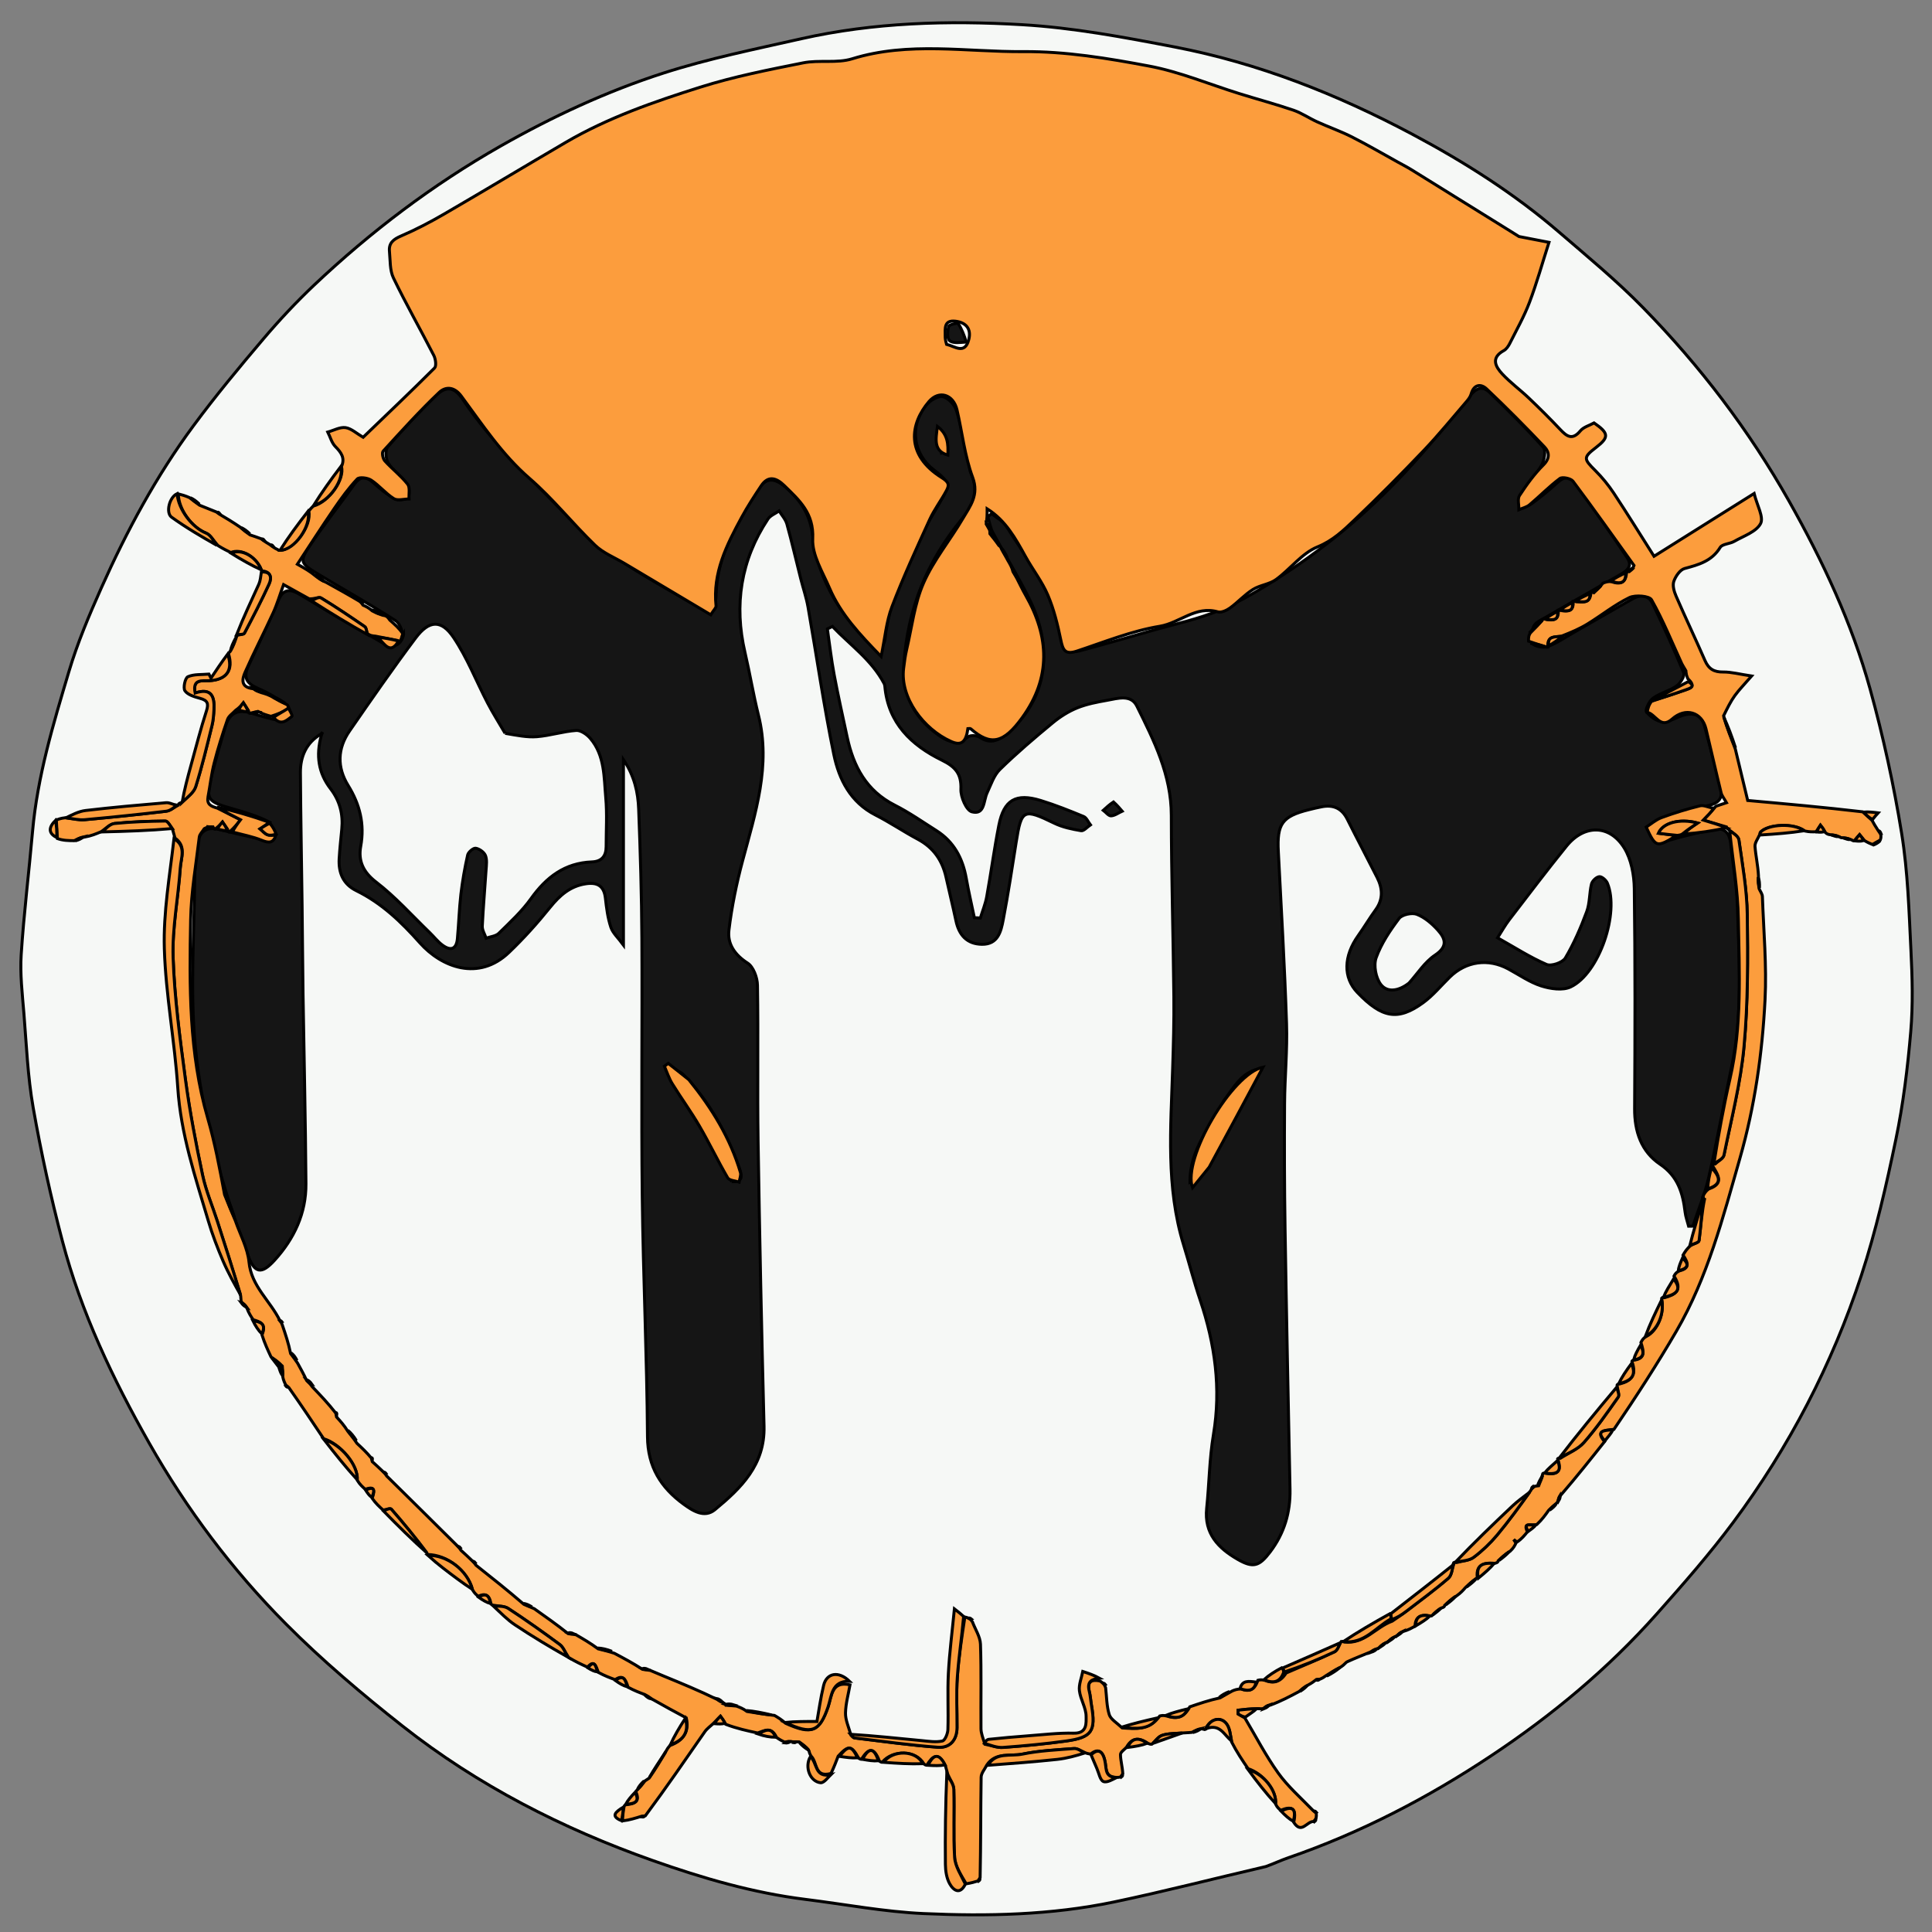<svg id="vector" xmlns="http://www.w3.org/2000/svg" width="200" height="200" viewBox="0 0 650 650"><rect x="0" y="0" width="650" height="650" fill="#808080" stroke="none"/><g id="g_0"><path fill="#F6F8F6" d="M425.87,627.98C408.56,632 391.73,636.36 374.73,639.91C353.65,644.31 332.16,644.77 310.77,643.8C297.47,643.2 284.26,640.68 271.02,639.03C253.34,636.83 236.34,631.88 219.63,625.96C189.24,615.22 160.76,600.68 135.4,580.69C121.77,569.94 108.42,558.65 96.19,546.35C78.17,528.22 62.81,507.77 50.17,485.47C37.95,463.9 27.29,441.54 20.97,417.46C17.08,402.68 13.81,387.7 11.16,372.64C9.32,362.21 8.9,351.52 8.04,340.92C7.5,334.35 6.71,327.72 7.13,321.18C8.03,307.32 9.74,293.51 10.96,279.66C12.6,261.21 17.92,243.58 23.17,225.99C26.04,216.34 30,206.97 34.1,197.76C42.65,178.61 52.57,160.16 65.06,143.27C72.5,133.2 80.53,123.54 88.64,113.98C93.98,107.69 99.66,101.62 105.66,95.94C124.73,77.92 145.52,62.17 168.38,49.16C185.89,39.21 204.13,30.73 223.23,24.58C238.35,19.71 254.03,16.55 269.56,13.04C294.01,7.52 318.96,6.86 343.76,8.3C361.02,9.3 378.24,12.54 395.27,15.82C423.39,21.23 449.83,31.7 475.05,45.1C492.6,54.43 509.41,65.08 524.54,78.1C534.13,86.35 543.94,94.45 552.77,103.48C571.94,123.06 588.47,144.77 601.96,168.69C613.26,188.76 623.02,209.59 629.17,231.8C633.59,247.77 637.14,264.05 639.79,280.4C641.88,293.31 642.26,306.52 642.91,319.62C643.37,328.76 643.63,337.99 642.85,347.09C641.81,359.22 640.33,371.39 637.85,383.3C634.65,398.7 631.14,414.14 626.24,429.07C616.4,459.05 601.96,486.89 583.09,512.23C575.1,522.95 566.23,533.06 557.34,543.06C540.98,561.47 522.15,577.12 501.68,590.71C480.34,604.89 457.71,616.66 433.41,625.03C430.98,625.86 428.66,626.98 425.87,627.98z" stroke="#000000"/></g><g id="g_1"><path fill="#151515" d="M107.97,246.96C103.05,249.91 101.03,254.51 101.07,259.98C101.17,274.97 101.45,289.95 101.64,304.94C101.76,314.73 101.81,324.53 101.95,334.32C102.28,355.63 102.78,376.95 102.93,398.26C103.01,408.19 98.96,416.75 92.37,424C87.93,428.88 85.68,428.36 83.43,422.4C74.84,399.6 68.01,376.16 65.7,351.98C63.91,333.21 65.38,314.12 65.51,295.18C65.53,291.52 65.9,287.86 66.38,284.23C66.93,280.07 69.18,277.96 73.64,279.04C78.17,280.14 82.68,281.3 87.25,282.13C88.8,282.41 90.51,281.77 92.14,281.55C91.59,279.79 91.53,277.04 90.38,276.46C86.73,274.61 82.72,273.37 78.76,272.24C69.36,269.57 69.04,269.22 71.48,259.85C72.82,254.7 74.28,249.57 75.8,244.46C77.05,240.26 79.72,238.47 84.17,239.82C87.35,240.78 90.55,241.8 93.82,242.34C95.03,242.55 97.08,241.81 97.6,240.86C98.06,240.05 97.29,237.77 96.37,237.12C93.41,235.03 90.27,233.08 86.95,231.67C83.16,230.06 81.63,228.13 83.58,224.05C87.16,216.54 90.51,208.91 93.97,201.34C95.34,198.34 97.65,198.17 100.18,199.61C104.22,201.91 108.15,204.42 112.18,206.77C117.64,209.96 123.19,212.99 128.6,216.25C131.47,217.98 134.24,217.58 135.3,214.81C135.89,213.26 134.62,209.81 133.13,208.85C124.61,203.36 115.74,198.4 107.04,193.16C100.94,189.49 100.64,188.85 104.48,183.19C109.15,176.31 114.32,169.77 119.16,163C121.26,160.06 123.19,160.21 125.71,162.5C127.91,164.5 130.28,166.44 132.88,167.84C133.99,168.44 136.48,168.13 137.23,167.27C137.94,166.46 137.7,163.98 136.94,162.92C135.09,160.38 132.34,158.48 130.66,155.86C129.77,154.49 129.52,151.45 130.42,150.4C135.5,144.46 140.86,138.73 146.44,133.26C150.16,129.62 152.9,130.15 155.76,134.45C165.6,149.27 178.81,161.01 190.95,173.78C203.41,186.89 218.95,195 234.2,203.74C239.08,206.54 240.79,205.34 240.95,199.68C241.34,186.39 248.25,175.67 254.88,164.95C257.64,160.49 260.5,160.61 264.43,164.02C269.45,168.36 272.55,173.15 273.45,180.4C275.35,195.92 283.65,208.47 295.75,219.65C296.63,217.7 297.57,216.49 297.72,215.19C299.61,198.14 307.65,183.57 316.13,169.17C319.7,163.11 319.59,162.2 314.2,158.1C307.22,152.78 305.88,143.42 311.45,136.46C312.73,134.87 315.35,133.19 317.07,133.45C318.85,133.72 321.11,136.03 321.71,137.91C323.47,143.44 324.53,149.2 325.83,154.88C326.16,156.34 326.07,157.97 326.68,159.28C329.54,165.37 327.14,170.34 323.39,174.89C311.83,188.97 305.36,204.94 304.11,223.21C303.38,233.86 307.69,241.63 315.99,247.49C318.82,249.49 322.17,250.82 325.67,247.93C326.47,247.27 328.69,247.41 329.66,248.07C333.43,250.59 336.28,248.94 339.08,246.52C353.06,234.47 354.03,217.34 346.51,201.94C342.72,194.18 338.14,186.8 334.05,179.18C333.18,177.56 332.89,175.63 332.33,173.85C332.76,173.51 333.19,173.18 333.61,172.84C335.27,174.19 337.41,175.23 338.5,176.95C346.22,189.11 355.32,200.63 357.25,215.64C357.71,219.21 360.4,219.73 363.28,218.96C371.31,216.82 379.31,214.53 387.3,212.24C395.08,210.01 403.11,208.34 410.52,205.23C417.81,202.16 424.69,197.91 431.38,193.59C447.52,183.16 462.04,170.73 474.93,156.48C481.74,148.96 488.21,141.12 494.53,133.18C496.7,130.47 498.78,129.73 501.14,132C507.35,137.98 513.48,144.06 519.21,150.48C520.17,151.55 519.57,154.9 518.61,156.6C516.67,160.05 513.87,163 511.72,166.35C511.04,167.4 511.33,169.08 511.18,170.47C512.49,170.22 514.07,170.35 515.05,169.65C518.15,167.41 521.13,164.98 523.95,162.39C526.08,160.44 528.11,159.94 529.86,162.39C535.86,170.77 541.87,179.17 547.53,187.78C549.61,190.95 546.64,192.46 544.25,193.82C536.16,198.43 528.06,203.05 520,207.71C518.56,208.54 516.68,209.33 516.05,210.64C515.25,212.33 514.78,214.88 515.54,216.37C516.07,217.41 519.15,218.06 520.62,217.54C523.71,216.44 526.51,214.48 529.4,212.83C536.04,209.05 542.65,205.22 549.3,201.46C552.04,199.91 554.62,200.14 556.06,203.17C559.69,210.82 563.26,218.51 566.46,226.35C566.88,227.38 565.35,229.89 564.07,230.78C561.64,232.47 558.53,233.17 556.14,234.9C554.86,235.83 553.43,238.84 553.93,239.5C555.17,241.11 557.42,242.7 559.37,242.84C561.49,243 563.73,241.48 565.94,240.76C569.48,239.6 572.34,240.27 573.43,244.19C575.34,251.09 577.1,258.03 578.86,264.96C579.74,268.39 578.37,270.2 574.84,270.97C569.49,272.14 564.1,273.39 558.99,275.32C557.29,275.97 555.12,279.06 555.42,280.6C556.07,283.94 558.99,283.5 561.87,282.62C566.47,281.22 571.21,280.25 575.89,279.15C579.84,278.22 581.87,279.81 582.28,283.86C582.98,290.81 584.32,297.73 584.52,304.69C585.06,322.81 586.42,340.98 582.57,358.97C579.93,371.33 577.71,383.78 574.89,396.1C573.61,401.69 571.36,407.05 569.54,412.52C569.07,412.52 568.6,412.53 568.12,412.54C567.72,410.97 567.13,409.42 566.94,407.83C566.17,401.37 564.53,395.76 558.52,391.7C552.19,387.43 549.9,380.71 549.95,372.98C550.1,348.31 550.16,323.65 549.84,298.98C549.78,294.37 548.83,289.14 546.47,285.31C541.55,277.33 532.99,277.31 527.04,284.66C520.46,292.79 514.15,301.13 507.79,309.42C506.4,311.23 505.29,313.25 503.84,315.51C509.59,318.74 514.75,322.07 520.32,324.48C521.9,325.17 525.73,323.85 526.63,322.33C529.54,317.43 531.84,312.1 533.82,306.74C534.9,303.84 534.69,300.48 535.44,297.42C535.7,296.38 537.07,295.06 538.06,294.95C538.9,294.85 540.36,296.12 540.78,297.12C544.94,307.08 538.05,327.46 528.44,332.03C525.75,333.31 521.61,332.68 518.52,331.7C514.62,330.45 511.11,327.97 507.44,325.99C500.7,322.34 493.26,323.37 487.77,328.73C484.8,331.64 482.12,334.93 478.8,337.35C470.3,343.53 464.95,342.54 456.67,333.91C451.85,328.88 452,321.7 456.99,314.72C459.01,311.88 460.79,308.86 462.84,306.05C465.43,302.49 465.16,298.87 463.31,295.21C460.01,288.67 456.57,282.2 453.3,275.64C451.46,271.95 448.6,270.66 444.68,271.43C443.21,271.72 441.74,272.06 440.29,272.43C431.34,274.67 429.59,277.18 430.08,286.52C431.07,305.8 432.21,325.08 432.84,344.37C433.14,353.33 432.23,362.33 432.18,371.31C432.09,385.27 432.12,399.24 432.34,413.21C432.81,442.51 433.41,471.81 434.01,501.11C434.16,508.89 432.06,515.87 427.35,522.1C423.66,526.98 421.63,527.63 416.41,524.63C409.85,520.85 405.09,515.93 405.97,507.47C406.83,499.2 406.88,490.81 408.25,482.64C410.86,467.08 408.76,452.17 403.79,437.43C401.71,431.28 400.1,424.98 398.19,418.77C392.24,399.38 393.89,379.53 394.52,359.74C394.79,351.58 395.02,343.42 394.93,335.26C394.72,314.95 394.1,294.64 394.08,274.32C394.07,260.75 388.24,249.16 382.49,237.56C380.48,233.5 376.04,234.98 372.51,235.6C369.09,236.21 365.59,236.87 362.39,238.17C359.45,239.37 356.62,241.16 354.16,243.2C348.08,248.23 342.05,253.35 336.42,258.86C334.36,260.88 333.37,264.05 332.09,266.78C330.85,269.44 331.35,274.28 326.96,273.12C325.12,272.63 323.18,268.14 323.29,265.55C323.5,260.32 321.41,257.97 316.92,255.77C306.61,250.72 298.81,243.3 297.7,230.92C297.67,230.6 297.59,230.25 297.44,229.96C293.24,222 286.01,217.01 280.06,210.76C279.49,211.04 278.92,211.31 278.36,211.59C279.1,216.72 279.69,221.89 280.64,226.99C281.96,234.03 283.53,241.02 285.03,248.02C287.14,257.88 291.5,266.06 301.01,270.88C305.89,273.35 310.43,276.53 315.07,279.47C320.94,283.2 323.89,288.77 325.08,295.48C325.87,299.93 326.89,304.33 327.81,308.75C328.48,308.79 329.16,308.82 329.83,308.85C330.55,306.49 331.52,304.16 331.96,301.74C333.41,293.72 334.48,285.62 336.06,277.62C337.74,269.1 341.78,266.75 350.14,269.32C355.05,270.83 359.84,272.75 364.59,274.71C365.57,275.12 366.12,276.56 366.86,277.52C365.81,278.22 364.64,279.63 363.73,279.48C360.68,278.97 357.51,278.32 354.75,276.98C344.32,271.91 343.64,272.19 341.87,283.42C340.5,292.13 339.16,300.85 337.51,309.51C336.77,313.43 335.73,317.75 330.4,317.7C325.3,317.64 322.62,314.58 321.61,309.74C320.58,304.86 319.37,300.01 318.29,295.14C317.03,289.47 314.05,285.17 308.82,282.37C303.98,279.79 299.42,276.68 294.54,274.2C286.13,269.92 282.28,262.25 280.54,253.88C277.14,237.44 274.76,220.79 271.85,204.24C271.28,200.98 270.18,197.82 269.37,194.59C267.83,188.5 266.42,182.36 264.74,176.3C264.29,174.71 263.02,173.35 262.13,171.89C260.84,172.8 259.14,173.44 258.34,174.67C249.22,188.48 246.9,203.49 250.65,219.56C252.28,226.53 253.43,233.62 255.16,240.56C259.43,257.6 254.14,273.49 249.84,289.59C247.79,297.25 246.18,305.09 245.24,312.95C244.68,317.58 247.21,321.26 251.53,324.03C253.47,325.28 254.8,328.9 254.84,331.47C255.13,348.97 254.78,366.47 255.05,383.97C255.55,415.93 256.23,447.89 257.05,479.85C257.38,492.81 249.33,500.65 240.52,507.92C236.96,510.85 233.02,508.26 229.97,506.04C222.37,500.49 217.91,493.51 217.84,483.35C217.66,456.4 216.39,429.46 216.08,402.5C215.74,373.55 216.11,344.58 215.95,315.62C215.87,301.14 215.43,286.65 214.87,272.18C214.65,266.62 213.49,261.13 209.75,255.56C209.75,276.64 209.75,296.59 209.75,317.94C208,315.56 206.17,313.95 205.51,311.95C204.47,308.83 204.05,305.46 203.68,302.16C203.22,298.04 200.98,296.77 197.16,297.33C191.84,298.1 188.3,301.26 185.02,305.33C180.76,310.62 176.18,315.71 171.27,320.41C160.99,330.27 148.54,325.4 141.27,317.23C134.96,310.13 128.4,303.84 119.86,299.65C115.44,297.48 113.84,293.61 114.11,288.89C114.31,285.57 114.67,282.26 114.99,278.95C115.48,273.93 114.32,269.41 111.2,265.36C107.15,260.11 106.22,254.22 108.12,247.4C108.37,246.73 108.46,246.53 108.54,246.33C108.35,246.54 108.16,246.75 107.97,246.96M169.94,246.72C167.97,243.32 165.85,240 164.04,236.51C160.21,229.17 157.19,221.31 152.6,214.49C148.46,208.34 144.34,208.63 139.83,214.65C132.15,224.89 124.86,235.42 117.59,245.95C113.52,251.84 113.34,258.12 117.13,264.26C121.05,270.61 122.73,277.21 121.36,284.74C120.49,289.51 122.09,293.33 126.49,296.72C133.02,301.73 138.6,308 144.56,313.75C145.99,315.13 147.23,316.76 148.81,317.94C151.51,319.97 153.55,319.5 153.89,315.8C154.35,310.83 154.49,305.83 155.06,300.88C155.58,296.44 156.36,292.01 157.34,287.65C157.56,286.68 159.23,285.26 160.04,285.38C161.26,285.56 162.84,286.68 163.31,287.8C163.9,289.22 163.64,291.05 163.53,292.69C163.13,298.99 162.55,305.28 162.26,311.59C162.2,312.92 163.09,314.29 163.55,315.64C164.99,315.12 166.83,314.98 167.82,314C171.61,310.28 175.59,306.61 178.65,302.32C183.79,295.11 190.04,290.33 199.14,289.98C202.43,289.85 203.93,288.03 203.93,284.84C203.93,279.35 204.29,273.82 203.8,268.37C203.19,261.48 203.49,254.18 198.62,248.44C197.49,247.1 195.4,245.64 193.86,245.75C189.42,246.07 185.07,247.49 180.63,247.85C177.32,248.11 173.93,247.4 169.94,246.72M474.04,330.74C476.92,327.55 479.34,323.65 482.81,321.34C487.21,318.42 486.29,315.74 483.72,312.9C481.77,310.74 479.33,308.64 476.68,307.61C475.05,306.97 471.7,307.69 470.71,309C467.64,313.07 464.69,317.48 462.99,322.22C462.07,324.78 462.86,329 464.55,331.2C466.68,333.98 470.48,333.54 474.04,330.74M246.19,397.54C250.33,397.9 249.49,395.08 248.74,393.01C244.49,381.35 238.72,370.55 229.95,361.6C228.76,360.38 226.88,359.85 225.31,359C224.96,359.36 224.61,359.73 224.26,360.1C224.96,361.66 225.49,363.32 226.38,364.76C229.88,370.4 233.61,375.91 237.01,381.6C240.06,386.71 242.79,392.01 246.19,397.54M411.76,370.3C407.38,379.01 400.2,386.64 400.35,397.81C404.32,396.25 423.74,363.19 423.22,359.66C417.62,361.01 415.2,365.7 411.76,370.3M315.38,146.56C315.84,148.52 316.29,150.47 316.75,152.42C317.26,152.26 317.78,152.1 318.29,151.94C318.68,149.5 319.92,146.74 315.38,146.56z" stroke="#000000"/><path fill="#151515" d="M325.09,115.07C323.06,115.19 320.78,115.59 319.52,114.65C318.63,113.97 318.79,111.4 319.14,109.82C319.27,109.25 322.16,108.55 322.36,108.85C323.56,110.67 324.35,112.77 325.09,115.07z" stroke="#000000"/><path fill="#151515" d="M374.62,269.81C375.79,270.88 376.67,271.89 377.54,272.91C376.29,273.47 375.07,274.42 373.8,274.48C372.96,274.52 372.06,273.28 371.19,272.62C372.23,271.67 373.27,270.71 374.62,269.81z" stroke="#000000"/></g><g id="g_2"><path fill="#FC9D3D" d="M632.76,280.74C632.83,281.29 632.9,281.83 632.6,282.61C631.47,283.26 630.72,283.69 629.96,284.12C629.2,283.81 628.44,283.5 627.32,282.82C626.52,281.9 626.08,281.35 625.63,280.8C625.03,281.48 624.44,282.16 623.85,282.83C623.63,282.87 623.42,282.92 622.9,282.54C621.67,282.02 620.75,281.93 619.83,281.83C619.62,281.87 619.41,281.92 618.89,281.54C617.67,281.02 616.75,280.93 615.83,280.83C615.27,280.77 614.71,280.7 614.01,280C613.41,278.78 612.94,278.2 612.47,277.62C611.98,278.36 611.49,279.09 611,279.83C609.93,279.88 608.86,279.93 607.27,279.59C603.65,276.82 594.92,277.25 592.34,279.93C592.13,280.14 592.11,280.53 592,280.83C591.45,282.14 590.37,283.49 590.45,284.76C590.68,287.91 591.43,291.03 591.62,294.7C591.46,296.5 591.64,297.75 591.83,299C592.22,299.88 592.91,300.75 592.94,301.64C593.35,313.21 594.41,324.82 593.83,336.34C592.91,354.37 590.39,372.16 585.37,389.71C579.65,409.68 574.52,429.77 563.99,447.88C557.52,459 550.52,469.8 542.99,480.89C539.55,481.23 536.81,481.39 539.83,485.02C535.13,490.94 530.44,496.85 525.17,502.96C524.44,503.78 524.28,504.41 524.11,505.04C524.11,505.04 523.99,505.53 523.59,505.8C522.47,506.75 521.76,507.43 521.04,508.11C519.94,509.67 518.83,511.23 517.04,512.91C515.15,513.4 512.23,511.97 513.89,515.36C512.91,516.57 511.93,517.77 510.44,518.77C509.71,518.38 509.5,518.17 509.28,517.97C509.54,518.34 509.8,518.72 510.06,519.09C509.64,519.96 509.22,520.84 508.07,521.88C506.25,523.07 505.14,524.09 504.04,525.11C504.03,525.46 503.87,525.73 502.92,525.97C498.41,525.54 496.46,527.01 497.06,531.09C497.06,531.09 497.02,531.02 496.68,531.04C495.23,532.08 494.14,533.09 493.04,534.11C492.26,535.02 491.47,535.92 490.01,536.94C488.25,538.07 487.14,539.09 486.04,540.11C486.03,540.46 485.87,540.73 484.97,540.98C483.52,541.86 482.68,542.67 481.84,543.48C481.84,543.48 481.75,543.76 481.23,543.66C477.82,542.98 476.21,544.1 476.04,547.11C474.94,547.75 473.84,548.38 472.15,548.87C470.99,549.31 470.42,549.9 469.84,550.48C469.84,550.48 469.75,550.76 469.27,550.68C468.13,551.22 467.49,551.85 466.84,552.48C466.84,552.48 466.75,552.76 466.27,552.68C465.13,553.22 464.49,553.85 463.84,554.48C463.84,554.48 463.75,554.77 463.31,554.71C462.25,555.04 461.62,555.44 461,555.83C458.42,556.9 455.81,557.91 453.28,559.07C452.67,559.35 452.28,560.12 451.09,560.86C448.93,561.99 447.47,562.91 446,563.83C445.55,564.17 445.1,564.51 444.08,564.94C443.3,565.03 443.09,565.04 442.89,565.04C442.16,565.62 441.44,566.19 440.07,566.92C438.63,567.76 437.84,568.44 437.04,569.11C434.02,570.72 431,572.33 427.44,573.65C426.26,573.84 425.63,574.34 425,574.83C424.57,574.89 424.13,574.95 423.11,574.85C420.53,574.92 418.55,575.14 416.56,575.37C416.56,575.79 416.56,576.22 416.56,576.65C417.32,577.1 418.08,577.55 418.83,578C422.52,584.19 425.84,590.65 430.02,596.49C433.26,601.02 437.56,604.78 441.83,609.18C442.43,609.67 442.62,609.84 442.83,609.99C442.88,610.44 442.93,610.89 442.75,611.8C442.33,612.43 442.16,612.62 442.01,612.83C439.68,612.64 437.95,617.25 435.26,613.1C436.39,608.09 434.39,607.61 430.89,609.05C430.29,608.56 429.7,608.08 429.21,607.05C429.58,602.33 424.93,596.69 419.89,595.04C417.99,592.25 416.1,589.46 414.35,586.04C413.93,583.61 413.77,581.52 412.73,580.07C410.74,577.3 407.04,578.31 405.56,581.79C405.34,581.84 405.11,581.9 404.38,581.63C402.91,581.82 401.96,582.33 401,582.83C400.28,582.89 399.56,582.95 398.11,583.02C395.25,583.26 393.01,583.17 391.02,583.83C389.69,584.27 388.71,585.76 387.57,586.79C387.34,586.84 387.12,586.9 386.31,586.58C382.88,584.23 380.66,584.89 379,587.83C378.28,588.65 376.97,589.47 376.97,590.29C376.98,592.26 377.6,594.24 377.75,596.73C377.33,597.43 377.16,597.62 377.01,597.83C377.01,597.83 376.57,597.98 375.94,597.99C371.98,598 372.23,595.55 371.88,593.28C371.23,589.07 369.48,588.05 366.96,590.12C366.53,590.08 366.1,590.05 365.23,589.74C363.64,589.05 362.46,588.2 361.36,588.28C355.55,588.73 349.67,588.98 344,590.15C339.95,590.99 334.97,589.36 332,593.83C331.33,595.2 330.11,596.56 330.09,597.94C329.92,608.99 329.99,620.04 329.75,631.67C329.33,632.43 329.16,632.62 329.01,632.83C327.89,633.17 326.78,633.51 325.06,633.78C323.3,630.78 321.35,627.9 321.17,624.9C320.69,617.3 321.13,609.64 320.9,602.01C320.85,600.31 319.59,598.64 318.88,596.96C318.66,596.22 318.45,595.48 318.07,594.08C315.58,589.08 313.68,590.92 311.85,593.83C311.62,593.87 311.38,593.91 310.85,593.46C308.13,588.72 300.35,588.65 296.85,592.83C296.62,592.87 296.38,592.91 295.86,592.48C293.81,587.08 291.86,588.69 289.85,591.83C289.61,591.87 289.38,591.91 288.86,591.48C286.5,587.16 285.39,587.12 282,590.83C281.33,592.61 280.65,594.39 279.59,596.65C273.96,598.21 275.04,592.96 272.95,590.89C272.66,590.45 272.37,590.01 272.18,589.05C271.15,587.7 270.02,586.87 268.89,586.04C268.89,586.04 268.5,586.01 268,586.02C267.3,586.03 267.09,586.04 266.89,586.04C266.89,586.04 266.46,586.03 266.07,585.91C265.11,585.89 264.53,586 263.96,586.11C263.19,585.74 262.42,585.36 261.28,584.56C259.46,580.66 257.09,582.34 254.89,583.05C251.38,582.29 247.87,581.54 244.14,580.11C243.41,578.76 242.9,578.08 242.39,577.4C241.59,578.21 240.8,579.02 240,579.83C239.03,580.76 237.87,581.55 237.12,582.63C230.62,591.98 224.19,601.38 217.12,610.9C216.3,611.03 216.09,611.04 215.89,611.04C213.84,611.69 211.79,612.33 209.47,612.62C209.45,610.81 209.7,609.35 209.95,607.89C209.95,607.89 210.02,607.43 210.45,607.21C213.6,606.9 215.4,606.11 213.95,602.89C213.95,602.89 214.02,602.43 214.42,602.18C215.55,601.01 216.27,600.09 217,599.17C217.31,598.96 217.63,598.74 218.4,598.23C220.62,594.95 222.39,591.98 224.17,589.01C224.42,588.53 224.68,588.04 225.42,587.26C230.17,585.51 231.92,582.35 230.89,577.96C227.18,575.97 223.47,573.98 219.36,571.63C218.29,570.88 217.62,570.5 216.96,570.11C215.19,569.46 213.42,568.8 211.3,567.65C210.45,564.84 209.55,563.32 206.96,565.11C205.19,564.46 203.42,563.8 201.3,562.65C200.43,560.19 199.85,558.41 197.65,560.89C195.66,559.98 193.67,559.08 191.31,557.63C190.08,555.8 189.48,554.14 188.3,553.27C182.64,549.08 176.89,545.01 171,541.15C169.64,540.26 167.61,540.39 165.89,540.05C165.89,540.05 165.43,539.98 165.19,539.58C164.63,536.48 163.18,535.95 160.89,537.05C160.31,536.58 159.73,536.12 159.04,535C157.24,528.27 150.34,523.08 143.83,523C143.83,523 143.64,523.03 143.66,522.54C139.7,517.25 135.75,512.42 131.64,507.73C131.29,507.33 129.83,507.92 128.89,508.05C127.64,506.91 126.39,505.78 125.22,504.1C126.39,500.9 125.61,500.04 122.89,501.05C121.97,500.24 121.05,499.43 120.23,498.06C120.61,492.94 114.45,485.7 108.89,484.04C105.13,478.41 101.37,472.78 97.18,466.84C96.57,466.33 96.38,466.16 96.17,466.01C95.78,465.24 95.38,464.48 95.12,463.17C95.17,461.75 95.08,460.88 94.98,459.59C93.71,458.3 92.45,457.42 91.19,456.53C90.13,454.27 89.06,452.01 88.15,449.14C89.75,445.29 87.4,444.68 85.17,444C84.44,442.91 83.72,441.81 83.1,440.18C82.52,439.09 81.84,438.54 81.17,438C81.11,437.58 81.05,437.16 80.98,436.02C78.35,427.17 75.75,419.03 73.12,410.89C71.45,405.72 69.27,400.65 68.15,395.36C65.89,384.69 63.83,373.94 62.38,363.14C60.56,349.52 58.7,335.84 58.24,322.15C57.91,312.13 59.97,302.05 60.65,291.98C60.88,288.61 62.8,284.69 58.88,281.96C58.66,281.22 58.45,280.48 58.06,279.05C57.14,277.62 56.38,276.22 55.63,276.23C49.92,276.31 44.2,276.48 38.52,277.06C36.94,277.23 35.5,278.87 34,279.83C32.33,280.54 30.67,281.24 28.44,281.62C26.91,281.82 25.96,282.33 25,282.83C23.12,282.82 21.24,282.81 19.3,282.12C19.15,279.59 19.05,277.74 18.95,275.89C19.71,275.59 20.47,275.29 21.93,275.13C24.59,275.46 26.57,275.95 28.49,275.78C37.65,274.95 46.81,274.01 55.95,272.92C57.34,272.75 58.62,271.59 59.96,270.89C59.97,270.54 60.13,270.27 61.04,270C63.09,268.18 65.22,266.65 65.85,264.64C67.97,257.89 69.61,250.98 71.32,244.1C71.76,242.36 71.88,240.52 71.98,238.71C72.21,234.4 71.16,231.33 65.65,233.15C64.7,228.31 67.97,229.13 70.36,229.01C76.2,228.73 78.58,225.47 76.89,219.96C76.89,219.96 77.01,219.47 77.46,219.17C78.46,217.37 79.01,215.87 79.55,214.37C79.4,214.25 79.25,214.13 79.56,213.82C80.77,213.44 81.99,213.49 82.23,213.02C85.1,207.56 87.95,202.09 90.52,196.49C91.54,194.26 91.07,192.18 87.9,192.06C87.9,192.06 87.97,192.03 87.94,191.69C86.09,187.13 81.07,184.45 77.65,185.89C76.35,185.26 75.05,184.62 73.35,183.56C71.77,181.85 70.83,179.96 69.37,179.38C64.6,177.5 60.04,171.43 60,166.17C61.1,166.45 62.2,166.74 63.74,167.41C65.15,168.52 66.13,169.24 67.11,169.96C68.85,170.64 70.58,171.33 72.78,172.24C73.43,172.67 73.62,172.84 73.83,172.99C76.01,174.28 78.18,175.57 80.76,177.33C82.15,178.52 83.13,179.24 84.11,179.96C85.19,180.31 86.26,180.66 87.8,181.24C88.43,181.67 88.62,181.84 88.83,181.99C89.34,182.33 89.85,182.67 90.81,183.24C91.43,183.67 91.62,183.84 91.83,183.99C92.32,184.32 92.81,184.65 93.9,185.15C98.93,185.3 104.94,176.76 103.89,171.96C104.24,171.49 104.59,171.02 105.42,170.27C110.78,168.8 116.01,161.2 114.89,156.96C116.16,154.1 114.8,152.24 112.83,150.24C111.6,148.99 111.1,147.01 110.28,145.36C112.28,144.81 114.37,143.61 116.25,143.87C118.2,144.15 119.96,145.83 122.17,147.12C129.73,139.84 138.07,131.93 146.2,123.81C146.88,123.13 146.56,120.77 145.95,119.58C141.49,110.86 136.62,102.34 132.37,93.52C131.12,90.93 131.32,87.6 131.03,84.59C130.75,81.73 132.38,80.49 134.96,79.38C139.93,77.25 144.75,74.72 149.44,72C163.1,64.06 176.64,55.92 190.28,47.93C204.48,39.62 219.98,34.25 235.54,29.34C246.83,25.78 258.56,23.47 270.2,21.15C275.59,20.08 281.56,21.38 286.71,19.78C305.77,13.87 325.18,17.52 344.35,17.37C358.46,17.25 372.73,19.61 386.67,22.24C396.99,24.19 406.9,28.37 417,31.51C423.05,33.39 429.17,35.03 435.16,37.07C437.94,38.02 440.44,39.77 443.14,40.99C446.99,42.74 451.01,44.14 454.77,46.04C460,48.68 465.06,51.65 470.19,54.48C471.81,55.38 473.47,56.23 475.04,57.21C485.19,63.49 495.31,69.79 505.45,76.09C507.68,77.48 509.91,78.87 511.05,79.58C514.66,80.27 517.24,80.77 521.14,81.53C518.88,88.59 517.03,95.25 514.59,101.69C512.79,106.45 510.26,110.94 507.97,115.5C507.5,116.44 506.81,117.48 505.93,117.96C501.51,120.38 503.11,123.34 505.45,125.84C508.15,128.74 511.41,131.11 514.29,133.85C517.91,137.3 521.47,140.82 524.89,144.46C527.13,146.84 528.99,148.23 531.71,144.94C532.78,143.66 534.76,143.14 536.31,142.29C541.3,145.74 541.41,147.12 537,150.52C532.63,153.89 532.73,154.34 536.71,158.3C539.02,160.6 541.13,163.18 542.93,165.9C547.55,172.89 551.95,180.02 556.48,187.15C567.52,180.23 578.25,173.49 590.15,166.03C591.13,169.99 593.47,174.01 592.32,176.17C590.84,178.95 586.61,180.33 583.46,182.14C581.97,183 579.47,182.99 578.74,184.17C575.92,188.79 571.51,190 566.77,191.27C565.23,191.68 563.72,193.9 563.13,195.61C562.65,197.02 563.24,199.04 563.9,200.56C567.06,207.83 570.47,215 573.64,222.27C574.87,225.08 576.68,226.14 579.76,226.09C582.47,226.06 585.19,226.82 589.32,227.44C586.99,230.13 585.17,231.96 583.67,234.02C582.28,235.94 581.22,238.11 579.88,240.83C581.1,244.99 582.47,248.49 583.83,252C585.25,257.89 586.66,263.78 587.99,269.31C600.97,270.47 613.61,271.6 626.67,273.13C628.01,274.35 628.92,275.17 629.83,276C630.36,276.96 630.88,277.92 631.88,279.42C632.48,280.23 632.62,280.48 632.76,280.74M525.29,205.44C527.55,205.74 529.56,205.72 529.25,202.23C529.25,202.23 529.54,202.15 530.31,202.45C532.56,202.51 535.13,203.12 535.25,199.23C535.25,199.23 535.54,199.15 536.25,199.42C537.15,198.58 538.05,197.73 539.28,196.21C540.13,195.86 540.98,195.52 542.21,195.73C545.21,196.74 547.15,196.11 547.25,192.23C547.25,192.23 547.54,192.15 548.16,192.32C548.76,191.84 549.36,191.36 549.74,190.24C542.94,180.77 536.21,171.24 529.22,161.91C528.51,160.96 525.65,160.36 524.81,160.98C521.22,163.66 518.06,166.93 514.62,169.82C513.64,170.65 512.23,170.95 511.01,171.49C511.05,169.88 510.47,167.86 511.22,166.72C513.61,163.07 516.21,159.46 519.29,156.4C521.54,154.15 521.24,152.07 519.66,150.4C513.32,143.72 506.84,137.16 500.15,130.84C498.22,129.02 495.87,129.29 494.95,132.55C494.7,133.44 494.09,134.29 493.47,135.01C488.71,140.54 484.1,146.22 479.07,151.5C471.44,159.5 463.65,167.36 455.64,174.98C451.97,178.48 448.41,181.91 443.22,184.01C437.98,186.14 434.12,191.48 429.33,194.96C427.11,196.59 423.91,196.83 421.54,198.32C418.76,200.06 416.5,202.61 413.83,204.55C412.71,205.36 410.91,206.19 409.76,205.86C402.3,203.67 396.91,209.6 390.2,210.7C380.66,212.27 371.46,216.03 362.2,219.09C358.3,220.37 357.58,218.64 356.9,215.32C355.84,210.19 354.58,205.01 352.54,200.22C350.6,195.65 347.43,191.61 345.01,187.22C341.67,181.19 338.4,175.15 332.11,171.18C332.11,172.98 332.11,174.47 331.8,176.32C332.14,176.88 332.49,177.44 332.98,178.43C332.98,178.43 333.04,178.89 333.06,179.59C333.99,180.73 334.91,181.86 336.06,183.53C336.37,183.74 336.69,183.96 337.01,184.84C337.62,185.9 338.23,186.95 339.12,188.62C339.78,189.73 340.45,190.84 340.8,192.32C341.14,192.88 341.49,193.44 342.15,194.65C343.11,196.52 344.01,198.43 345.06,200.26C353.02,214.22 353.7,227.92 343.91,241.44C337.68,250.05 333.32,251.09 326.58,245.18C326.4,245.02 325.96,245.16 325.64,245.16C324.99,249.73 323.41,251 319.98,249.46C310.72,245.33 302.78,234.75 304.01,224.87C304.27,222.76 304.54,220.65 305.02,218.59C306.79,211.06 307.66,203.12 310.72,196.15C314.1,188.44 319.67,181.73 323.97,174.4C326.4,170.25 329.45,166.54 327.23,160.58C324.55,153.37 323.73,145.48 321.98,137.92C320.77,132.7 315.93,131.13 312.53,135.11C306.17,142.56 304.55,153.03 316.81,160.68C319.32,162.24 319.41,163.2 318.43,165.04C316.65,168.37 314.32,171.42 312.76,174.83C308.34,184.52 303.86,194.21 300.08,204.15C298.18,209.14 297.74,214.68 296.45,220.87C289.25,213.46 282.84,206.63 279.09,197.87C276.77,192.45 273.17,186.71 273.43,181.27C273.86,172.63 268.89,168.28 263.84,163.35C261.29,160.86 258.53,159.78 256.08,163.45C253.78,166.91 251.5,170.4 249.52,174.05C244.48,183.33 239.72,192.73 240.91,203.85C240.97,204.48 240.13,205.21 239.12,206.84C229.37,201.03 219.69,195.28 210.02,189.51C206.7,187.54 202.91,186.04 200.2,183.43C192.65,176.14 186.06,167.8 178.16,160.95C168.88,152.92 162.32,142.87 155.18,133.24C152.72,129.93 149.79,130.08 147.74,132.04C141.15,138.31 135.03,145.08 128.89,151.81C128.42,152.33 128.81,154.34 129.47,155.06C131.91,157.77 134.88,160.03 137.13,162.88C138.01,163.98 137.5,166.17 137.62,167.87C135.88,167.88 133.73,168.54 132.48,167.75C129.73,166.03 127.6,163.34 124.89,161.55C123.69,160.75 120.89,160.4 120.19,161.15C117.31,164.19 114.83,167.63 112.45,171.1C108.26,177.21 104.26,183.45 100.05,189.83C102.65,191.29 104.32,192.23 106.17,193.79C107.15,194.52 108.13,195.24 109.87,196C113.58,198.05 117.3,200.11 121.25,202.47C121.43,202.67 121.62,202.84 122.14,203.6C123.1,204.03 124.07,204.46 125.25,205.53C126.21,206.01 127.16,206.48 128.75,207C129.17,207.05 129.59,207.11 130.25,207.47C130.43,207.67 130.62,207.84 131.16,208.63C132.81,210.07 134.46,211.52 135.51,213.22C135.29,213.97 135.07,214.72 134.75,215.76C134.75,215.76 134.47,215.85 133.74,215.48C131.48,215.02 129.22,214.57 126.29,214.02C125.4,213.95 124.51,213.89 123.56,213.1C123.29,212.33 123.26,211.2 122.71,210.83C117.88,207.5 113.01,204.22 108,201.17C107.28,200.73 105.76,201.61 103.99,201.45C101.11,199.85 98.23,198.25 95.4,196.68C94.14,200.15 93.24,203.26 91.91,206.17C88.85,212.87 85.44,219.41 82.47,226.15C81.54,228.28 80.7,231.25 85.22,231.72C85.85,232.13 86.48,232.55 87.85,233.01C89.23,233.4 90.62,233.78 92.19,234.82C93.5,235.53 94.81,236.25 96.57,237.09C96.87,237.27 97.03,237.54 96.94,238.64C95.25,239.44 93.57,240.24 91.15,241C89.77,240.61 88.38,240.22 86.77,239.35C86.12,239.51 85.47,239.67 84.14,239.95C83.91,239.9 83.69,239.85 83.59,239.06C83.02,238.19 82.45,237.31 81.88,236.44C81.25,237.24 80.62,238.04 79.26,238.99C78.33,240 76.96,240.86 76.55,242.05C74.87,246.88 73.33,251.76 72.06,256.72C71.11,260.43 70.7,264.28 69.99,268.06C69.53,270.57 70.85,271.25 73.1,271.88C75.98,273.32 78.86,274.76 80.92,275.8C80.12,276.85 78.98,278.34 77.15,279.95C76.92,279.91 76.7,279.86 76.59,279.03C76.01,278.21 75.44,277.38 74.86,276.55C74.2,277.31 73.53,278.07 72.31,278.96C72.13,278.92 71.94,278.87 71.65,278.19C70.78,278.17 69.91,278.14 68.73,278.79C68.15,279.73 67.17,280.63 67.05,281.62C65.95,290.86 64.31,300.1 64.14,309.36C63.7,331.83 63.51,354.32 69.9,376.26C72.27,384.42 73.86,392.81 75.55,401.92C76.65,404.61 77.74,407.31 79.19,410.71C80.79,415.35 83.33,419.91 83.78,424.65C84.56,432.8 90.89,437.54 94.25,444.47C94.43,444.67 94.62,444.84 94.98,445.77C96.02,448.83 97.07,451.9 97.77,455.39C98.46,456.26 99.14,457.13 100.13,458.63C101.1,460.38 102.07,462.13 103.18,464.47C103.73,464.98 104.28,465.49 105.12,466.62C107.76,469.38 110.4,472.13 113.02,475.5C113.03,475.7 113.04,475.91 113.22,476.72C114.49,478.11 115.77,479.5 117.06,481.59C117.99,482.73 118.91,483.86 120.11,485.61C121.74,487.13 123.37,488.65 125.01,490.64C125.01,490.64 125.04,491.11 125.23,491.73C126.49,492.87 127.75,494.02 129.25,495.47C129.43,495.66 129.62,495.84 130.12,496.61C138.08,504.46 146.05,512.32 154.25,520.47C154.43,520.67 154.62,520.84 155.1,521.6C156.41,522.79 157.71,523.98 159.25,525.47C159.43,525.67 159.62,525.84 160.16,526.62C165.44,530.8 170.72,534.99 176.26,539.76C177.21,540.16 178.16,540.56 179.74,541.23C183.49,543.88 187.25,546.52 191.16,549.63C191.78,549.72 192.41,549.8 193.76,549.99C196.17,551.39 198.59,552.78 201.24,554.74C202.84,555.12 204.44,555.5 206.7,556.23C209.8,557.88 212.9,559.52 216.16,561.63C216.78,561.72 217.41,561.8 218.79,562C220.39,562.67 221.98,563.35 223.58,564.01C229.39,566.4 235.19,568.78 241.22,571.72C241.85,572.13 242.48,572.55 243.57,573.02C243.57,573.02 244,573.17 244.21,573.71C245.16,573.77 246.1,573.83 247.75,573.99C248.84,574.38 249.92,574.77 251.33,575.81C254.18,576.27 257.04,576.73 260.57,577.14C261.71,577.81 262.86,578.49 264.34,579.8C273.18,583.77 275.71,582.63 278.6,574.25C279.81,570.73 279.7,565.45 285.98,566.84C285.43,569.98 284.53,573.12 284.46,576.27C284.4,578.56 285.45,580.87 286.32,583.8C286.7,584.11 287.05,584.65 287.46,584.7C296.82,585.82 306.17,587.16 315.56,587.84C319.53,588.13 321.96,585.46 321.98,581.21C322.01,575.56 321.69,569.89 322.08,564.27C322.54,557.53 323.59,550.84 324.62,544.02C324.94,544.07 325.26,544.12 326.19,544.62C326.4,544.75 326.62,544.88 327.17,545.68C328.11,548.18 329.78,550.65 329.87,553.18C330.19,562.65 329.96,572.13 330.04,581.61C330.06,583.13 330.67,584.65 331.36,586.82C333.4,587.21 335.48,588.05 337.48,587.9C344.57,587.38 351.66,586.72 358.7,585.74C367.36,584.53 368.71,582.43 367.22,573.79C366.94,572.16 366.85,570.48 366.44,568.88C365.68,565.85 367.15,564.94 370.06,565.54C370.38,565.75 370.69,565.96 371.25,566.47C371.43,566.67 371.62,566.84 371.98,567.83C372.33,570.84 372.3,573.97 373.18,576.83C373.66,578.42 375.65,579.55 377.56,581.34C382.1,581.65 386.69,582.14 390.2,577.32C390.78,577.18 391.37,577.03 392.54,577.34C395.62,578.36 398.27,578.07 400.3,574.24C403.5,573.15 406.69,572.05 410.51,571.22C411.67,570.54 412.84,569.85 414.6,568.9C415.36,568.58 416.12,568.27 417.53,568.23C420.1,569.21 422.05,568.75 423.2,565.32C423.78,565.18 424.37,565.04 425.53,565.34C428.36,566.44 430.67,566.08 432.71,562.86C438.16,560.5 443.66,558.25 449.02,555.71C450.01,555.23 450.46,553.61 451.25,552.24C451.25,552.24 451.53,552.16 452.31,552.45C459.08,553.19 462.76,547.46 468.41,545.41C469.95,544.33 471.54,543.31 473.04,542.16C477.83,538.49 482.71,534.92 487.28,530.98C488.44,529.98 488.57,527.77 489.05,525.79C489.05,525.79 489.19,525.46 490.08,525.69C492.01,525.14 494.3,525.07 495.8,523.94C498.67,521.79 501.34,519.24 503.65,516.49C507.6,511.77 511.21,506.77 515.02,501.43C515.02,501.43 515.17,500.99 515.47,500.75C515.67,500.57 515.84,500.38 516.43,500.02C516.43,500.02 516.89,499.96 517.68,499.86C518.18,498.61 518.68,497.36 519.05,495.79C519.05,495.79 519.19,495.46 520.13,495.69C523.89,496.29 525.62,495.09 524.05,490.78C524.05,490.78 524.19,490.47 524.98,490.61C527.65,488.88 530.85,487.61 532.88,485.31C537.08,480.53 540.74,475.26 544.42,470.04C544.92,469.33 544.25,467.78 544.04,466.04C544.09,465.84 544.14,465.65 544.97,465.6C548.67,464.65 550.79,462.77 549.04,458.03C549.09,457.84 549.14,457.65 550.04,457.56C553.56,456.94 553.04,454.68 552.07,451.66C552.45,450.93 552.82,450.19 553.99,449.58C557.66,447.69 560.09,441.87 559.05,436.78C559.05,436.78 559.2,436.45 560.02,436.59C563.55,435.59 566.29,434.21 563.21,429.31C563.54,428.69 563.87,428.08 565.09,427.55C568.38,426.73 568.15,425.07 566.25,422.25C566.89,421.17 567.53,420.08 568.92,418.97C569.86,418.45 571.55,418.03 571.63,417.39C572.25,412.62 572.54,407.8 573.56,403.05C573.49,403.3 573.42,403.55 573.31,403.79C573.3,403.81 573.08,403.74 572.95,403.71C573.02,403.47 573.09,403.23 573.03,402.33C573.41,401.55 573.79,400.78 574.95,399.97C580.01,398.26 578.2,395.46 576.04,392.02C576.1,391.83 576.15,391.64 577.02,391.62C578.05,390.63 579.77,389.78 580.01,388.62C582.48,376.46 585.63,364.33 586.76,352.02C588.11,337.34 588.05,322.5 587.85,307.74C587.73,299.34 586.22,290.95 585.03,282.59C584.84,281.28 582.97,280.22 581.43,278.98C581.43,278.98 581,278.83 580.83,278.2C578.33,277.47 575.83,276.73 573.06,275.91C574.61,274.32 575.78,273.1 577.28,271.26C578.44,270.87 579.6,270.48 580.86,270.06C580.07,268.65 579.31,267.76 579.06,266.75C577.3,259.59 575.68,252.4 573.96,245.23C572.58,239.52 567.04,237.91 562.58,241.91C558.59,245.48 557.03,240.19 554.18,239.65C554.41,238.42 554.65,237.19 555.67,235.93C559.51,234.65 563.37,233.42 567.18,232.07C568.68,231.54 570.66,230.92 567.89,228.39C567.56,227.61 567.22,226.83 567.2,225.68C566.86,225.12 566.51,224.56 565.83,223.31C562.52,216.09 559.53,208.7 555.65,201.8C554.91,200.48 550.19,200.08 548.18,201.06C543.23,203.46 538.85,207.01 534.13,209.91C531.58,211.48 528.79,212.68 525.32,214.04C523.2,214.38 520.4,213.82 520.75,217.77C520.75,217.77 520.46,217.85 519.7,217.48C518.09,217 516.49,216.52 514.27,215.73C514.23,214.82 514.2,213.91 514.88,212.94C516.31,211.47 517.73,209.99 519.25,208.23C519.25,208.23 519.54,208.15 520.29,208.44C522.55,208.74 524.56,208.72 524.25,205.23C524.25,205.23 524.54,205.15 525.29,205.44M318.46,115.85C321.22,116.5 324.61,119.42 325.94,114.23C326.86,110.65 324.99,108.48 321.47,108.06C317.46,107.59 318.02,110.63 318,113.09C318,113.75 318.04,114.42 318.46,115.85z" stroke="#000000"/><path fill="#FC9D3D" d="M58.53,282.19C62.8,284.69 60.88,288.61 60.65,291.98C59.97,302.05 57.91,312.13 58.24,322.15C58.7,335.84 60.56,349.52 62.38,363.14C63.83,373.94 65.89,384.69 68.15,395.36C69.27,400.65 71.45,405.72 73.12,410.89C75.75,419.03 78.35,427.17 80.96,435.71C78.97,432.17 76.79,428.31 75.05,424.26C73.16,419.85 71.43,415.33 70.07,410.72C65.71,396.02 60.82,381.51 59.81,365.95C58.79,350.32 55.76,334.79 55.29,319.16C54.92,306.96 57.11,294.67 58.53,282.19z" stroke="#000000"/><path fill="#FC9D3D" d="M76.57,220.1C78.58,225.47 76.2,228.73 70.36,229.01C67.97,229.13 64.7,228.31 65.65,233.15C71.16,231.33 72.21,234.4 71.98,238.71C71.88,240.52 71.76,242.36 71.32,244.1C69.61,250.98 67.97,257.89 65.85,264.64C65.22,266.65 63.09,268.18 61.27,269.94C62.02,265.76 63.12,261.57 64.28,257.38C65.96,251.31 67.51,245.2 69.45,239.21C70.27,236.68 69.84,235.64 67.31,234.95C65.47,234.45 63.19,233.79 62.23,232.42C61.55,231.45 62.28,228.09 63.21,227.68C65.3,226.76 67.9,227.02 70.29,226.8C70.52,227.25 70.75,227.71 70.98,228.16C72.74,225.52 74.49,222.88 76.57,220.1z" stroke="#000000"/><path fill="#FC9D3D" d="M318.52,597.2C319.59,598.64 320.85,600.31 320.9,602.01C321.13,609.64 320.69,617.3 321.17,624.9C321.35,627.9 323.3,630.78 324.78,633.88C323.06,637.46 320.85,636.18 319.5,633.75C318.46,631.88 318.09,629.43 318.07,627.23C317.97,617.3 318.11,607.37 318.52,597.2z" stroke="#000000"/><path fill="#FC9D3D" d="M59.53,270.92C58.62,271.59 57.34,272.75 55.95,272.92C46.81,274.01 37.65,274.95 28.49,275.78C26.57,275.95 24.59,275.46 22.27,275.11C24.2,274.17 26.46,272.95 28.83,272.68C37.84,271.62 46.88,270.83 55.92,270.06C56.95,269.97 58.04,270.64 59.53,270.92z" stroke="#000000"/><path fill="#FC9D3D" d="M332.43,593.91C334.97,589.36 339.95,590.99 344,590.15C349.67,588.98 355.55,588.73 361.36,588.28C362.46,588.2 363.64,589.05 364.91,589.79C361.94,590.73 358.86,591.58 355.73,591.92C348.12,592.73 340.49,593.31 332.43,593.91z" stroke="#000000"/><path fill="#FC9D3D" d="M166.03,540.36C167.61,540.39 169.64,540.26 171,541.15C176.89,545.01 182.64,549.08 188.3,553.27C189.48,554.14 190.08,555.8 190.97,557.47C185.07,554.13 179.07,550.54 173.25,546.66C170.69,544.96 168.51,542.68 166.03,540.36z" stroke="#000000"/><path fill="#FC9D3D" d="M59.58,166.1C60.04,171.43 64.6,177.5 69.37,179.38C70.83,179.96 71.77,181.85 72.97,183.48C67.89,180.59 62.63,177.54 57.73,174C55.71,172.54 56.94,167.3 59.58,166.1z" stroke="#000000"/><path fill="#FC9D3D" d="M34.42,279.89C35.5,278.87 36.94,277.23 38.52,277.06C44.2,276.48 49.92,276.31 55.63,276.23C56.38,276.22 57.14,277.62 57.95,278.76C50.28,279.43 42.56,279.69 34.42,279.89z" stroke="#000000"/><path fill="#FC9D3D" d="M87.94,192.46C91.07,192.18 91.54,194.26 90.52,196.49C87.95,202.09 85.1,207.56 82.23,213.02C81.99,213.49 80.77,213.44 79.61,213.54C81.84,207.82 84.51,202.21 87.08,196.55C87.59,195.41 87.69,194.09 87.94,192.46z" stroke="#000000"/><path fill="#FC9D3D" d="M129.03,508.36C129.83,507.92 131.29,507.33 131.64,507.73C135.75,512.42 139.7,517.25 143.62,522.45C138.76,518.13 133.96,513.4 129.03,508.36z" stroke="#000000"/><path fill="#FC9D3D" d="M143.99,523.31C150.34,523.08 157.24,528.27 158.94,534.74C155.65,532.59 152.34,530.09 149.05,527.55C147.4,526.27 145.78,524.93 143.99,523.31z" stroke="#000000"/><path fill="#FC9D3D" d="M109.03,484.36C114.45,485.7 120.61,492.94 120.11,497.78C116.32,493.59 112.75,489.14 109.03,484.36z" stroke="#000000"/><path fill="#FC9D3D" d="M114.57,157.09C116.01,161.2 110.78,168.8 105.54,169.99C108.2,165.74 111.23,161.48 114.57,157.09z" stroke="#000000"/><path fill="#FC9D3D" d="M103.57,172.09C104.94,176.76 98.93,185.3 94.22,185.11C97.05,180.67 100.16,176.45 103.57,172.09z" stroke="#000000"/><path fill="#FC9D3D" d="M419.94,595.4C424.93,596.69 429.58,602.33 429.11,606.78C425.93,603.28 422.96,599.52 419.94,595.4z" stroke="#000000"/><path fill="#FC9D3D" d="M367.09,590.42C369.48,588.05 371.23,589.07 371.88,593.28C372.23,595.55 371.98,598 375.71,598.02C374.46,598.57 372.51,599.86 371.25,599.38C370.12,598.95 369.72,596.55 369.04,595.01C368.41,593.59 367.82,592.16 367.09,590.42z" stroke="#000000"/><path fill="#FC9D3D" d="M297.26,592.91C300.35,588.65 308.13,588.72 310.51,593.38C306.19,593.52 301.93,593.25 297.26,592.91z" stroke="#000000"/><path fill="#FC9D3D" d="M592.43,280.91C592.11,280.53 592.13,280.14 592.34,279.93C594.92,277.25 603.65,276.82 606.87,279.52C602.29,280.21 597.58,280.6 592.43,280.91z" stroke="#000000"/><path fill="#FC9D3D" d="M272.62,591.04C275.04,592.96 273.96,598.21 279.52,597.06C278.57,597.99 277.2,599.91 276.06,599.78C272.54,599.39 270.62,594.52 272.62,591.04z" stroke="#000000"/><path fill="#FC9D3D" d="M77.82,186.17C81.07,184.45 86.09,187.13 87.93,191.73C84.62,190.21 81.31,188.33 77.82,186.17z" stroke="#000000"/><path fill="#FC9D3D" d="M405.86,581.56C407.04,578.31 410.74,577.3 412.73,580.07C413.77,581.52 413.93,583.61 414.33,585.69C411.84,583.83 410.58,579.85 405.86,581.56z" stroke="#000000"/><path fill="#FC9D3D" d="M230.56,578.13C231.92,582.35 230.17,585.51 225.53,586.99C226.86,584.1 228.55,581.21 230.56,578.13z" stroke="#000000"/><path fill="#FC9D3D" d="M387.88,586.54C388.71,585.76 389.69,584.27 391.02,583.83C393.01,583.17 395.25,583.26 397.75,583.04C394.81,584.13 391.5,585.21 387.88,586.54z" stroke="#000000"/><path fill="#FC9D3D" d="M583.9,251.62C582.47,248.49 581.1,244.99 579.92,241.22C581.39,244.38 582.68,247.81 583.9,251.62z" stroke="#000000"/><path fill="#FC9D3D" d="M224.01,589.33C222.39,591.98 220.62,594.95 218.51,597.96C220.07,595.21 221.96,592.43 224.01,589.33z" stroke="#000000"/><path fill="#FC9D3D" d="M282.42,590.91C285.39,587.12 286.5,587.16 288.51,591.41C286.57,591.52 284.7,591.25 282.42,590.91z" stroke="#000000"/><path fill="#FC9D3D" d="M497.38,530.95C496.46,527.01 498.41,525.54 502.69,526.03C501.31,527.63 499.5,529.22 497.38,530.95z" stroke="#000000"/><path fill="#FC9D3D" d="M379.39,587.91C380.66,584.89 382.88,584.23 385.97,586.52C384.06,587.21 381.92,587.6 379.39,587.91z" stroke="#000000"/><path fill="#FC9D3D" d="M431.01,609.34C434.39,607.61 436.39,608.09 435.11,612.78C433.64,611.91 432.39,610.77 431.01,609.34z" stroke="#000000"/><path fill="#FC9D3D" d="M418.99,577.69C418.08,577.55 417.32,577.1 416.56,576.65C416.56,576.22 416.56,575.79 416.56,575.37C418.55,575.14 420.53,574.92 422.78,574.9C421.75,575.87 420.44,576.63 418.99,577.69z" stroke="#000000"/><path fill="#FC9D3D" d="M312.22,593.91C313.68,590.92 315.58,589.08 317.96,593.79C316.2,594.1 314.4,594.04 312.22,593.91z" stroke="#000000"/><path fill="#FC9D3D" d="M290.21,591.91C291.86,588.69 293.81,587.08 295.51,592.4C293.82,592.53 292.19,592.25 290.21,591.91z" stroke="#000000"/><path fill="#FC9D3D" d="M630.01,275.68C628.92,275.17 628.01,274.35 627.03,273.2C628.6,273.08 630.25,273.28 631.89,273.48C631.32,274.11 630.75,274.73 630.01,275.68z" stroke="#000000"/><path fill="#FC9D3D" d="M85.09,444.35C87.4,444.68 89.75,445.29 88.1,448.79C86.94,447.6 85.98,446.15 85.09,444.35z" stroke="#000000"/><path fill="#FC9D3D" d="M255.06,583.39C257.09,582.34 259.46,580.66 260.95,584.48C259.08,584.47 257.15,584.11 255.06,583.39z" stroke="#000000"/><path fill="#FC9D3D" d="M18.63,276.04C19.05,277.74 19.15,279.59 19.1,281.77C16.27,280.41 16.26,278.42 18.63,276.04z" stroke="#000000"/><path fill="#FC9D3D" d="M213.64,603.03C215.4,606.11 213.6,606.9 210.52,606.99C211.22,605.72 212.27,604.45 213.64,603.03z" stroke="#000000"/><path fill="#FC9D3D" d="M539.94,484.76C536.81,481.39 539.55,481.23 542.67,481.04C542.09,482.2 541.07,483.35 539.94,484.76z" stroke="#000000"/><path fill="#FC9D3D" d="M476.35,546.98C476.21,544.1 477.82,542.98 481.09,543.7C479.86,544.85 478.26,545.85 476.35,546.98z" stroke="#000000"/><path fill="#FC9D3D" d="M209.63,608.03C209.7,609.35 209.45,610.81 209.1,612.55C205.31,611.03 207.12,609.59 209.63,608.03z" stroke="#000000"/><path fill="#FC9D3D" d="M207.08,565.42C209.55,563.32 210.45,564.84 210.97,567.49C209.74,567.13 208.48,566.43 207.08,565.42z" stroke="#000000"/><path fill="#FC9D3D" d="M240.39,579.91C240.8,579.02 241.59,578.21 242.39,577.4C242.9,578.08 243.41,578.76 243.94,579.78C242.9,580.07 241.84,580.02 240.39,579.91z" stroke="#000000"/><path fill="#FC9D3D" d="M161.02,537.36C163.18,535.95 164.63,536.48 164.98,539.5C163.72,539.11 162.44,538.39 161.02,537.36z" stroke="#000000"/><path fill="#FC9D3D" d="M197.81,561.15C199.85,558.41 200.43,560.19 200.97,562.49C199.99,562.36 198.98,561.88 197.81,561.15z" stroke="#000000"/><path fill="#FC9D3D" d="M91.39,456.79C92.45,457.42 93.71,458.3 94.71,459.61C94.26,460.03 94.07,460.04 93.89,460.04C93.12,459.04 92.36,458.05 91.39,456.79z" stroke="#000000"/><path fill="#FC9D3D" d="M624.11,282.91C624.44,282.16 625.03,281.48 625.63,280.8C626.08,281.35 626.52,281.9 627.01,282.79C626.15,283.07 625.26,283.02 624.11,282.91z" stroke="#000000"/><path fill="#FC9D3D" d="M514.15,515.22C512.23,511.97 515.15,513.4 516.73,513.04C516.22,513.72 515.32,514.4 514.15,515.22z" stroke="#000000"/><path fill="#FC9D3D" d="M269,586.33C270.02,586.87 271.15,587.7 272.09,588.79C270.97,588.24 270.04,587.43 269,586.33z" stroke="#000000"/><path fill="#FC9D3D" d="M611.29,279.91C611.49,279.09 611.98,278.36 612.47,277.62C612.94,278.2 613.41,278.78 613.9,279.72C613.14,280.05 612.36,280.01 611.29,279.91z" stroke="#000000"/><path fill="#FC9D3D" d="M446.35,563.9C447.47,562.91 448.93,561.99 450.76,561.05C449.64,562.02 448.17,562.99 446.35,563.9z" stroke="#000000"/><path fill="#FC9D3D" d="M123.01,501.34C125.61,500.04 126.39,500.9 125.1,503.8C124.3,503.24 123.72,502.44 123.01,501.34z" stroke="#000000"/><path fill="#FC9D3D" d="M591.96,298.7C591.64,297.75 591.46,296.5 591.55,295.13C591.92,296.14 592.01,297.27 591.96,298.7z" stroke="#000000"/><path fill="#FC9D3D" d="M504.35,524.98C505.14,524.09 506.25,523.07 507.73,522.04C506.96,522.98 505.81,523.92 504.35,524.98z" stroke="#000000"/><path fill="#FC9D3D" d="M493.35,533.98C494.14,533.09 495.23,532.08 496.71,531.06C495.95,531.99 494.8,532.92 493.35,533.98z" stroke="#000000"/><path fill="#FC9D3D" d="M79.31,214.61C79.01,215.87 78.46,217.37 77.54,218.94C77.8,217.62 78.43,216.23 79.31,214.61z" stroke="#000000"/><path fill="#FC9D3D" d="M486.35,539.98C487.14,539.09 488.25,538.07 489.73,537.04C488.96,537.98 487.81,538.92 486.35,539.98z" stroke="#000000"/><path fill="#FC9D3D" d="M401.29,582.9C401.96,582.33 402.91,581.82 404.03,581.57C403.32,582.21 402.45,582.59 401.29,582.9z" stroke="#000000"/><path fill="#FC9D3D" d="M482.09,543.31C482.68,542.67 483.52,541.86 484.74,541.04C484.19,541.74 483.27,542.44 482.09,543.31z" stroke="#000000"/><path fill="#FC9D3D" d="M25.29,282.9C25.96,282.33 26.91,281.82 28.03,281.57C27.32,282.21 26.45,282.59 25.29,282.9z" stroke="#000000"/><path fill="#FC9D3D" d="M67.06,169.61C66.13,169.24 65.15,168.52 64.08,167.48C65,167.86 66,168.56 67.06,169.61z" stroke="#000000"/><path fill="#FC9D3D" d="M84.06,179.61C83.13,179.24 82.15,178.52 81.08,177.48C82,177.86 83,178.56 84.06,179.61z" stroke="#000000"/><path fill="#FC9D3D" d="M616.12,280.91C616.75,280.93 617.67,281.02 618.57,281.47C617.84,281.55 617.13,281.26 616.12,280.91z" stroke="#000000"/><path fill="#FC9D3D" d="M216.69,599.17C216.27,600.09 215.55,601.01 214.49,601.97C214.9,601.06 215.64,600.11 216.69,599.17z" stroke="#000000"/><path fill="#FC9D3D" d="M467.06,552.33C467.49,551.85 468.13,551.22 469.12,550.72C468.74,551.29 468.01,551.73 467.06,552.33z" stroke="#000000"/><path fill="#FC9D3D" d="M464.06,554.33C464.49,553.85 465.13,553.22 466.12,552.72C465.74,553.29 465.01,553.73 464.06,554.33z" stroke="#000000"/><path fill="#FC9D3D" d="M470.07,550.32C470.42,549.9 470.99,549.31 471.81,548.92C471.47,549.46 470.88,549.81 470.07,550.32z" stroke="#000000"/><path fill="#FC9D3D" d="M620.12,281.91C620.75,281.93 621.67,282.02 622.57,282.47C621.84,282.55 621.13,282.26 620.12,281.91z" stroke="#000000"/><path fill="#FC9D3D" d="M425.25,574.88C425.63,574.34 426.26,573.84 427.04,573.59C426.63,574.2 426.07,574.56 425.25,574.88z" stroke="#000000"/><path fill="#FC9D3D" d="M81.15,438.29C81.84,438.54 82.52,439.09 83.05,439.84C82.31,439.56 81.72,439.07 81.15,438.29z" stroke="#000000"/><path fill="#FC9D3D" d="M217.06,570.39C217.62,570.5 218.29,570.88 218.98,571.55C218.39,571.44 217.77,571.05 217.06,570.39z" stroke="#000000"/><path fill="#FC9D3D" d="M437.37,569.06C437.84,568.44 438.63,567.76 439.77,567.06C439.31,567.7 438.5,568.35 437.37,569.06z" stroke="#000000"/><path fill="#FC9D3D" d="M93.94,460.38C94.07,460.04 94.26,460.03 94.72,460.01C95.08,460.88 95.17,461.75 95.07,462.84C94.59,462.27 94.29,461.5 93.94,460.38z" stroke="#000000"/><path fill="#FC9D3D" d="M630.06,284.37C630.72,283.69 631.47,283.26 632.53,282.88C631.95,283.49 631.06,284.05 630.06,284.37z" stroke="#000000"/><path fill="#FC9D3D" d="M521.37,508.06C521.76,507.43 522.47,506.75 523.51,506.03C523.12,506.67 522.4,507.34 521.37,508.06z" stroke="#000000"/><path fill="#FC9D3D" d="M264.07,586.39C264.53,586 265.11,585.89 265.86,585.94C265.43,586.29 264.8,586.48 264.07,586.39z" stroke="#000000"/><path fill="#FC9D3D" d="M524.4,504.92C524.28,504.41 524.44,503.78 524.86,503.1C524.97,503.63 524.82,504.22 524.4,504.92z" stroke="#000000"/><path fill="#FC9D3D" d="M510.06,519.08C509.8,518.72 509.54,518.34 509.28,517.97C509.5,518.17 509.71,518.38 510.02,518.81C510.11,519.04 510.05,519.06 510.06,519.08z" stroke="#000000"/><path fill="#FC9D3D" d="M461.29,555.9C461.62,555.44 462.25,555.04 463.16,554.75C462.83,555.22 462.2,555.6 461.29,555.9z" stroke="#000000"/><path fill="#FC9D3D" d="M442.87,609.73C442.62,609.84 442.43,609.67 442.14,609.32C442.31,609.27 442.61,609.37 442.87,609.73z" stroke="#000000"/><path fill="#FC9D3D" d="M215.98,611.3C216.09,611.04 216.3,611.03 216.81,611.03C216.77,611.21 216.42,611.38 215.98,611.3z" stroke="#000000"/><path fill="#FC9D3D" d="M96.13,466.27C96.38,466.16 96.57,466.33 96.86,466.68C96.69,466.73 96.39,466.63 96.13,466.27z" stroke="#000000"/><path fill="#FC9D3D" d="M73.87,172.73C73.62,172.84 73.43,172.67 73.14,172.32C73.31,172.27 73.61,172.37 73.87,172.73z" stroke="#000000"/><path fill="#FC9D3D" d="M377.27,597.87C377.16,597.62 377.33,597.43 377.68,597.14C377.73,597.31 377.63,597.61 377.27,597.87z" stroke="#000000"/><path fill="#FC9D3D" d="M442.27,612.87C442.16,612.62 442.33,612.43 442.68,612.14C442.73,612.31 442.63,612.61 442.27,612.87z" stroke="#000000"/><path fill="#FC9D3D" d="M329.27,632.87C329.16,632.62 329.33,632.43 329.68,632.14C329.73,632.31 329.63,632.61 329.27,632.87z" stroke="#000000"/><path fill="#FC9D3D" d="M88.87,181.73C88.62,181.84 88.43,181.67 88.14,181.32C88.31,181.27 88.61,181.37 88.87,181.73z" stroke="#000000"/><path fill="#FC9D3D" d="M91.87,183.73C91.62,183.84 91.43,183.67 91.14,183.32C91.31,183.27 91.61,183.37 91.87,183.73z" stroke="#000000"/><path fill="#FC9D3D" d="M632.86,280.46C632.62,280.48 632.48,280.23 632.18,279.57C632.32,279.51 632.64,279.85 632.86,280.46z" stroke="#000000"/><path fill="#FC9D3D" d="M266.98,586.3C267.09,586.04 267.3,586.03 267.81,586.03C267.77,586.21 267.42,586.38 266.98,586.3z" stroke="#000000"/><path fill="#FC9D3D" d="M442.98,565.3C443.09,565.04 443.3,565.03 443.81,565.03C443.77,565.21 443.42,565.38 442.98,565.3z" stroke="#000000"/><path fill="#FC9D3D" d="M576.62,391.53C578.14,381.93 579.86,372.37 582.04,362.91C586.14,345.15 585.15,327.13 584.85,309.19C584.69,299.41 582.99,289.67 581.93,279.48C582.97,280.22 584.84,281.28 585.03,282.59C586.22,290.95 587.73,299.34 587.85,307.74C588.05,322.5 588.11,337.34 586.76,352.02C585.63,364.33 582.48,376.46 580.01,388.62C579.77,389.78 578.05,390.63 576.62,391.53z" stroke="#000000"/><path fill="#FC9D3D" d="M286.16,583.48C294.07,583.99 302.14,584.84 310.21,585.62C312.49,585.84 314.89,586.23 317.05,585.74C317.94,585.54 318.87,583.25 318.91,581.88C319.11,575.58 318.74,569.25 319.07,562.96C319.44,555.99 320.35,549.05 321.1,541.29C322.58,542.44 323.3,543 324.2,543.84C323.59,550.84 322.54,557.53 322.08,564.27C321.69,569.89 322.01,575.56 321.98,581.21C321.96,585.46 319.53,588.13 315.56,587.84C306.17,587.16 296.82,585.82 287.46,584.7C287.05,584.65 286.7,584.11 286.16,583.48z" stroke="#000000"/><path fill="#FC9D3D" d="M331.18,586.5C331.55,585.82 332.08,585.24 332.66,585.18C337.01,584.73 341.36,584.33 345.71,584.01C350.89,583.63 356.08,582.98 361.25,583.11C365.86,583.22 365.41,579.6 365.41,577.45C365.4,574.58 363.51,571.76 363.16,568.83C362.91,566.74 363.87,564.51 364.29,562.35C366.18,562.97 368.07,563.6 369.9,564.61C367.15,564.94 365.68,565.85 366.44,568.88C366.85,570.48 366.94,572.16 367.22,573.79C368.71,582.43 367.36,584.53 358.7,585.74C351.66,586.72 344.57,587.38 337.48,587.9C335.48,588.05 333.4,587.21 331.18,586.5z" stroke="#000000"/><path fill="#FC9D3D" d="M564.05,281.11C557.33,285.24 557.05,285.17 553.84,278.27C555.53,277.2 557.15,275.75 559.05,275.06C563.27,273.51 567.6,272.18 571.97,271.1C573.22,270.8 574.75,271.64 576.56,271.92C575.78,273.1 574.61,274.32 573.06,275.91C575.83,276.73 578.33,277.47 580.91,278.52C576.27,279.54 571.54,280.25 566.48,280.6C567.76,279.16 569.37,278.08 571.14,276.89C565.09,275.29 559.48,276.81 557.97,280.34C560.01,280.6 562.03,280.85 564.05,281.11z" stroke="#000000"/><path fill="#FC9D3D" d="M489.64,525.57C495.76,519.18 502.29,512.86 508.9,506.62C510.59,505.03 512.5,503.66 514.63,502.03C511.21,506.77 507.6,511.77 503.65,516.49C501.34,519.24 498.67,521.79 495.8,523.94C494.3,525.07 492.01,525.14 489.64,525.57z" stroke="#000000"/><path fill="#FC9D3D" d="M524.59,490.54C530.65,482.64 537.12,474.8 543.85,466.8C544.25,467.78 544.92,469.33 544.42,470.04C540.74,475.26 537.08,480.53 532.88,485.31C530.85,487.61 527.65,488.88 524.59,490.54z" stroke="#000000"/><path fill="#FC9D3D" d="M73.05,271.52C78.93,272.87 84.86,274.58 90.58,276.64C89.41,277.61 88.45,278.24 87.49,278.86C88.29,279.53 89,280.43 89.93,280.82C90.78,281.17 91.86,280.96 92.83,281C92,283.6 90.55,283.73 88.12,282.73C85.07,281.48 81.76,280.87 78.2,279.91C78.98,278.34 80.12,276.85 80.92,275.8C78.86,274.76 75.98,273.32 73.05,271.52z" stroke="#000000"/><path fill="#FC9D3D" d="M264.17,579.49C267.51,579.17 271.02,579.17 274.85,579.17C275.5,575.56 276.08,571.24 277.1,567.03C278.11,562.81 282.18,562.09 285.79,565.64C279.7,565.45 279.81,570.73 278.6,574.25C275.71,582.63 273.18,583.77 264.17,579.49z" stroke="#000000"/><path fill="#FC9D3D" d="M467.96,542.89C474.91,537.49 481.87,532.1 489,526.41C488.57,527.77 488.44,529.98 487.28,530.98C482.71,534.92 477.83,538.49 473.04,542.16C471.54,543.31 469.95,544.33 468.2,544.85C467.98,543.83 467.97,543.36 467.96,542.89z" stroke="#000000"/><path fill="#FC9D3D" d="M123.59,213.47C117.4,210.03 111.19,206.23 104.8,202.15C105.76,201.61 107.28,200.73 108,201.17C113.01,204.22 117.88,207.5 122.71,210.83C123.26,211.2 123.29,212.33 123.59,213.47z" stroke="#000000"/><path fill="#FC9D3D" d="M431.58,561.17C437.92,558.41 444.25,555.66 450.87,552.71C450.46,553.61 450.01,555.23 449.02,555.71C443.66,558.25 438.16,560.5 432.26,562.47C431.73,561.78 431.66,561.47 431.58,561.17z" stroke="#000000"/><path fill="#FC9D3D" d="M568.54,418.99C569.72,414.23 571.27,409.46 572.73,404.14C572.74,403.39 572.84,403.2 572.94,403C572.54,407.8 572.25,412.62 571.63,417.39C571.55,418.03 569.86,418.45 568.54,418.99z" stroke="#000000"/><path fill="#FC9D3D" d="M467.58,542.94C467.97,543.36 467.98,543.83 467.99,544.65C462.76,547.46 459.08,553.19 451.92,552.3C456.75,549.1 461.97,546.04 467.58,542.94z" stroke="#000000"/><path fill="#FC9D3D" d="M553.59,449.52C555.07,445.54 556.95,441.63 559,437.41C560.09,441.87 557.66,447.69 553.59,449.52z" stroke="#000000"/><path fill="#FC9D3D" d="M555.28,235.94C559.19,233.86 563.49,231.76 567.98,229.33C570.66,230.92 568.68,231.54 567.18,232.07C563.37,233.42 559.51,234.65 555.28,235.94z" stroke="#000000"/><path fill="#FC9D3D" d="M377.26,581.12C381.01,579.92 385.07,578.95 389.54,577.94C386.69,582.14 382.1,581.65 377.26,581.12z" stroke="#000000"/><path fill="#FC9D3D" d="M574.56,399.98C574.62,397.67 575.08,395.35 575.83,392.82C578.2,395.46 580.01,398.26 574.56,399.98z" stroke="#000000"/><path fill="#FC9D3D" d="M134.1,215.66C131.29,220.47 129.4,216.64 127.09,214.43C129.22,214.57 131.48,215.02 134.1,215.66z" stroke="#000000"/><path fill="#FC9D3D" d="M544.58,465.53C545.66,463.3 547.12,461.13 548.85,458.8C550.79,462.77 548.67,464.65 544.58,465.53z" stroke="#000000"/><path fill="#FC9D3D" d="M559.61,436.52C560.44,434.49 561.69,432.53 563.05,430.29C566.29,434.21 563.55,435.59 559.61,436.52z" stroke="#000000"/><path fill="#FC9D3D" d="M431.21,561.12C431.66,561.47 431.73,561.78 431.9,562.54C430.67,566.08 428.36,566.44 425.24,565.11C426.91,563.62 428.88,562.34 431.21,561.12z" stroke="#000000"/><path fill="#FC9D3D" d="M392.25,577.11C394.36,576.25 396.76,575.62 399.56,574.93C398.27,578.07 395.62,578.36 392.25,577.11z" stroke="#000000"/><path fill="#FC9D3D" d="M519.66,495.58C520.74,494.2 522.29,492.95 524.01,491.39C525.62,495.09 523.89,496.29 519.66,495.58z" stroke="#000000"/><path fill="#FC9D3D" d="M417.21,568.09C417.93,565.23 420.09,565.6 422.61,565.93C422.05,568.75 420.1,569.21 417.21,568.09z" stroke="#000000"/><path fill="#FC9D3D" d="M251.16,575.49C253.74,575.7 256.49,576.24 259.56,576.98C257.04,576.73 254.18,576.27 251.16,575.49z" stroke="#000000"/><path fill="#FC9D3D" d="M96.99,238.27C97.48,238.96 98.49,240.8 98.25,240.99C96.46,242.36 94.52,244.38 92.04,241.37C93.57,240.24 95.25,239.44 96.99,238.27z" stroke="#000000"/><path fill="#FC9D3D" d="M514.52,212.97C515.65,211.63 517.13,210.26 518.89,208.7C517.73,209.99 516.31,211.47 514.52,212.97z" stroke="#000000"/><path fill="#FC9D3D" d="M542.02,195.45C543.43,194.4 545.04,193.63 546.91,192.69C547.15,196.11 545.21,196.74 542.02,195.45z" stroke="#000000"/><path fill="#FC9D3D" d="M75.68,401.51C76.86,403.81 77.91,406.53 78.9,409.62C77.74,407.31 76.65,404.61 75.68,401.51z" stroke="#000000"/><path fill="#FC9D3D" d="M549.62,457.51C550.04,455.91 550.89,454.36 551.96,452.55C553.04,454.68 553.56,456.94 549.62,457.51z" stroke="#000000"/><path fill="#FC9D3D" d="M529.92,202.3C531.23,201.4 532.92,200.64 534.89,199.7C535.13,203.12 532.56,202.51 529.92,202.3z" stroke="#000000"/><path fill="#FC9D3D" d="M525.72,214.04C524.53,215.07 522.95,216.1 521.11,217.3C520.4,213.82 523.2,214.38 525.72,214.04z" stroke="#000000"/><path fill="#FC9D3D" d="M519.92,208.3C520.91,207.39 522.28,206.63 523.91,205.69C524.56,208.72 522.55,208.74 519.92,208.3z" stroke="#000000"/><path fill="#FC9D3D" d="M524.92,205.3C525.91,204.39 527.28,203.63 528.91,202.69C529.56,205.72 527.55,205.74 524.92,205.3z" stroke="#000000"/><path fill="#FC9D3D" d="M83.52,239.43C82.55,239.53 81.64,239.25 80.36,238.91C80.62,238.04 81.25,237.24 81.88,236.44C82.45,237.31 83.02,238.19 83.52,239.43z" stroke="#000000"/><path fill="#FC9D3D" d="M76.53,279.42C75.48,279.53 74.48,279.26 73.18,278.91C73.53,278.07 74.2,277.31 74.86,276.55C75.44,277.38 76.01,278.21 76.53,279.42z" stroke="#000000"/><path fill="#FC9D3D" d="M564.65,427.5C564.78,426.15 565.36,424.85 566.05,423.28C568.15,425.07 568.38,426.73 564.65,427.5z" stroke="#000000"/><path fill="#FC9D3D" d="M410.2,571.09C411.03,570.31 412.16,569.67 413.65,569.09C412.84,569.85 411.67,570.54 410.2,571.09z" stroke="#000000"/><path fill="#FC9D3D" d="M520.08,217.67C518.64,217.49 516.82,217.12 514.94,216.4C516.49,216.52 518.09,217 520.08,217.67z" stroke="#000000"/><path fill="#FC9D3D" d="M201.12,554.46C202.57,554.53 204.14,554.89 205.87,555.57C204.44,555.5 202.84,555.12 201.12,554.46z" stroke="#000000"/><path fill="#FC9D3D" d="M517.28,499.91C517.54,498.87 518.19,497.77 519.01,496.4C518.68,497.36 518.18,498.61 517.28,499.91z" stroke="#000000"/><path fill="#FC9D3D" d="M333.05,179.24C334.02,180.03 334.99,181.18 335.9,182.67C334.91,181.86 333.99,180.73 333.05,179.24z" stroke="#000000"/><path fill="#FC9D3D" d="M92.09,234.49C93.28,234.89 94.56,235.61 95.98,236.65C94.81,236.25 93.5,235.53 92.09,234.49z" stroke="#000000"/><path fill="#FC9D3D" d="M117.05,481.24C118.02,482.03 118.99,483.18 119.9,484.67C118.91,483.86 117.99,482.73 117.05,481.24z" stroke="#000000"/><path fill="#FC9D3D" d="M97.94,455.17C98.73,455.76 99.35,456.56 99.9,457.68C99.14,457.13 98.46,456.26 97.94,455.17z" stroke="#000000"/><path fill="#FC9D3D" d="M535.89,199.29C536.49,198.47 537.44,197.79 538.67,197C538.05,197.73 537.15,198.58 535.89,199.29z" stroke="#000000"/><path fill="#FC9D3D" d="M106.09,193.48C107,193.86 108,194.56 109.06,195.61C108.13,195.24 107.15,194.52 106.09,193.48z" stroke="#000000"/><path fill="#FC9D3D" d="M244.11,573.44C244.91,573.2 245.82,573.23 246.88,573.57C246.1,573.83 245.16,573.77 244.11,573.44z" stroke="#000000"/><path fill="#FC9D3D" d="M337.01,184.51C337.66,185.22 338.31,186.27 338.9,187.66C338.23,186.95 337.62,185.9 337.01,184.51z" stroke="#000000"/><path fill="#FC9D3D" d="M125.15,205.21C126.03,205.33 127.01,205.78 128.06,206.59C127.16,206.48 126.21,206.01 125.15,205.21z" stroke="#000000"/><path fill="#FC9D3D" d="M176.13,539.46C176.95,539.56 177.9,539.95 178.98,540.65C178.16,540.56 177.21,540.16 176.13,539.46z" stroke="#000000"/><path fill="#FC9D3D" d="M135.81,213.09C135.83,213.69 135.55,214.42 135.05,215.32C135.07,214.72 135.29,213.97 135.81,213.09z" stroke="#000000"/><path fill="#FC9D3D" d="M71.7,278.51C71.1,278.56 70.43,278.29 69.41,278.07C69.91,278.14 70.78,278.17 71.7,278.51z" stroke="#000000"/><path fill="#FC9D3D" d="M331.96,176.14C332.4,176.44 332.69,176.91 332.9,177.7C332.49,177.44 332.14,176.88 331.96,176.14z" stroke="#000000"/><path fill="#FC9D3D" d="M547.85,192.24C548.16,191.76 548.77,191.38 549.67,190.94C549.36,191.36 548.76,191.84 547.85,192.24z" stroke="#000000"/><path fill="#FC9D3D" d="M216.08,561.4C216.6,561.22 217.19,561.26 217.92,561.6C217.41,561.8 216.78,561.72 216.08,561.4z" stroke="#000000"/><path fill="#FC9D3D" d="M340.96,192.14C341.4,192.44 341.69,192.91 341.9,193.7C341.49,193.44 341.14,192.88 340.96,192.14z" stroke="#000000"/><path fill="#FC9D3D" d="M241.11,571.44C241.67,571.53 242.34,571.9 243.06,572.61C242.48,572.55 241.85,572.13 241.11,571.44z" stroke="#000000"/><path fill="#FC9D3D" d="M103.11,464.18C103.68,464.36 104.33,464.83 104.9,465.65C104.28,465.49 103.73,464.98 103.11,464.18z" stroke="#000000"/><path fill="#FC9D3D" d="M191.08,549.4C191.6,549.22 192.19,549.26 192.92,549.6C192.41,549.8 191.78,549.72 191.08,549.4z" stroke="#000000"/><path fill="#FC9D3D" d="M86.89,239.59C86.45,239.88 85.91,239.93 85.09,239.91C85.47,239.67 86.12,239.51 86.89,239.59z" stroke="#000000"/><path fill="#FC9D3D" d="M85.11,231.44C85.67,231.53 86.34,231.9 87.06,232.61C86.48,232.55 85.85,232.13 85.11,231.44z" stroke="#000000"/><path fill="#FC9D3D" d="M567.04,225.86C566.6,225.56 566.31,225.09 566.1,224.3C566.51,224.56 566.86,225.12 567.04,225.86z" stroke="#000000"/><path fill="#FC9D3D" d="M113.03,475.19C113.21,475.23 113.38,475.58 113.3,476.02C113.04,475.91 113.03,475.7 113.03,475.19z" stroke="#000000"/><path fill="#FC9D3D" d="M125.01,490.4C125.18,490.42 125.36,490.67 125.29,491.02C125.04,491.11 125.01,490.64 125.01,490.4z" stroke="#000000"/><path fill="#FC9D3D" d="M129.13,495.32C129.31,495.27 129.6,495.37 129.87,495.73C129.62,495.84 129.43,495.66 129.13,495.32z" stroke="#000000"/><path fill="#FC9D3D" d="M515.32,500.87C515.27,500.69 515.37,500.4 515.73,500.13C515.84,500.38 515.67,500.57 515.32,500.87z" stroke="#000000"/><path fill="#FC9D3D" d="M154.13,520.32C154.31,520.27 154.6,520.37 154.87,520.73C154.62,520.84 154.43,520.67 154.13,520.32z" stroke="#000000"/><path fill="#FC9D3D" d="M159.13,525.32C159.31,525.27 159.6,525.37 159.87,525.73C159.62,525.84 159.43,525.67 159.13,525.32z" stroke="#000000"/><path fill="#FC9D3D" d="M121.13,202.32C121.31,202.27 121.6,202.37 121.87,202.73C121.62,202.84 121.43,202.67 121.13,202.32z" stroke="#000000"/><path fill="#FC9D3D" d="M325.89,544.4C326.03,544.28 326.48,544.39 326.88,544.75C326.62,544.88 326.4,544.75 325.89,544.4z" stroke="#000000"/><path fill="#FC9D3D" d="M94.13,444.32C94.31,444.27 94.6,444.37 94.87,444.73C94.62,444.84 94.43,444.67 94.13,444.32z" stroke="#000000"/><path fill="#FC9D3D" d="M130.13,207.32C130.31,207.27 130.6,207.37 130.87,207.73C130.62,207.84 130.43,207.67 130.13,207.32z" stroke="#000000"/><path fill="#FC9D3D" d="M371.13,566.32C371.31,566.27 371.6,566.37 371.87,566.73C371.62,566.84 371.43,566.67 371.13,566.32z" stroke="#000000"/><path fill="#FC9D3D" d="M231.76,363.26C239.51,372.84 245.68,382.91 249.11,394.47C249.39,395.42 248.84,396.62 248.67,397.7C247.36,397.25 245.37,397.18 244.83,396.27C241.5,390.57 238.66,384.58 235.33,378.87C232.49,373.98 229.13,369.4 226.16,364.58C225.05,362.78 224.39,360.69 223.53,358.72C223.96,358.4 224.4,358.08 224.83,357.76C227.05,359.51 229.28,361.25 231.76,363.26z" stroke="#000000"/><path fill="#FC9D3D" d="M406.82,392.68C404.86,395.08 403.15,397.2 401.2,399.61C397.71,389.78 414.62,361.12 424.93,359.03C418.87,370.36 412.97,381.38 406.82,392.68z" stroke="#000000"/><path fill="#FC9D3D" d="M564.37,281.06C562.03,280.85 560.01,280.6 557.97,280.34C559.48,276.81 565.09,275.29 571.14,276.89C569.37,278.08 567.76,279.16 566.07,280.54C565.57,280.89 565.13,280.95 564.37,281.06z" stroke="#000000"/><path fill="#FC9D3D" d="M318.89,153.13C314.06,151.7 314.79,147.95 315.39,143.46C318.92,146.14 319.06,149.4 318.89,153.13z" stroke="#000000"/><path fill="#FC9D3D" d="M92.91,280.66C91.86,280.96 90.78,281.17 89.93,280.82C89,280.43 88.29,279.53 87.49,278.86C88.45,278.24 89.41,277.61 90.74,276.98C91.74,278.08 92.36,279.19 92.91,280.66z" stroke="#000000"/><path fill="#FC9D3D" d="M572.75,402.99C573.21,403.11 573.4,403.3 573.31,403.79C572.84,403.75 572.66,403.41 572.75,402.99z" stroke="#000000"/></g></svg>